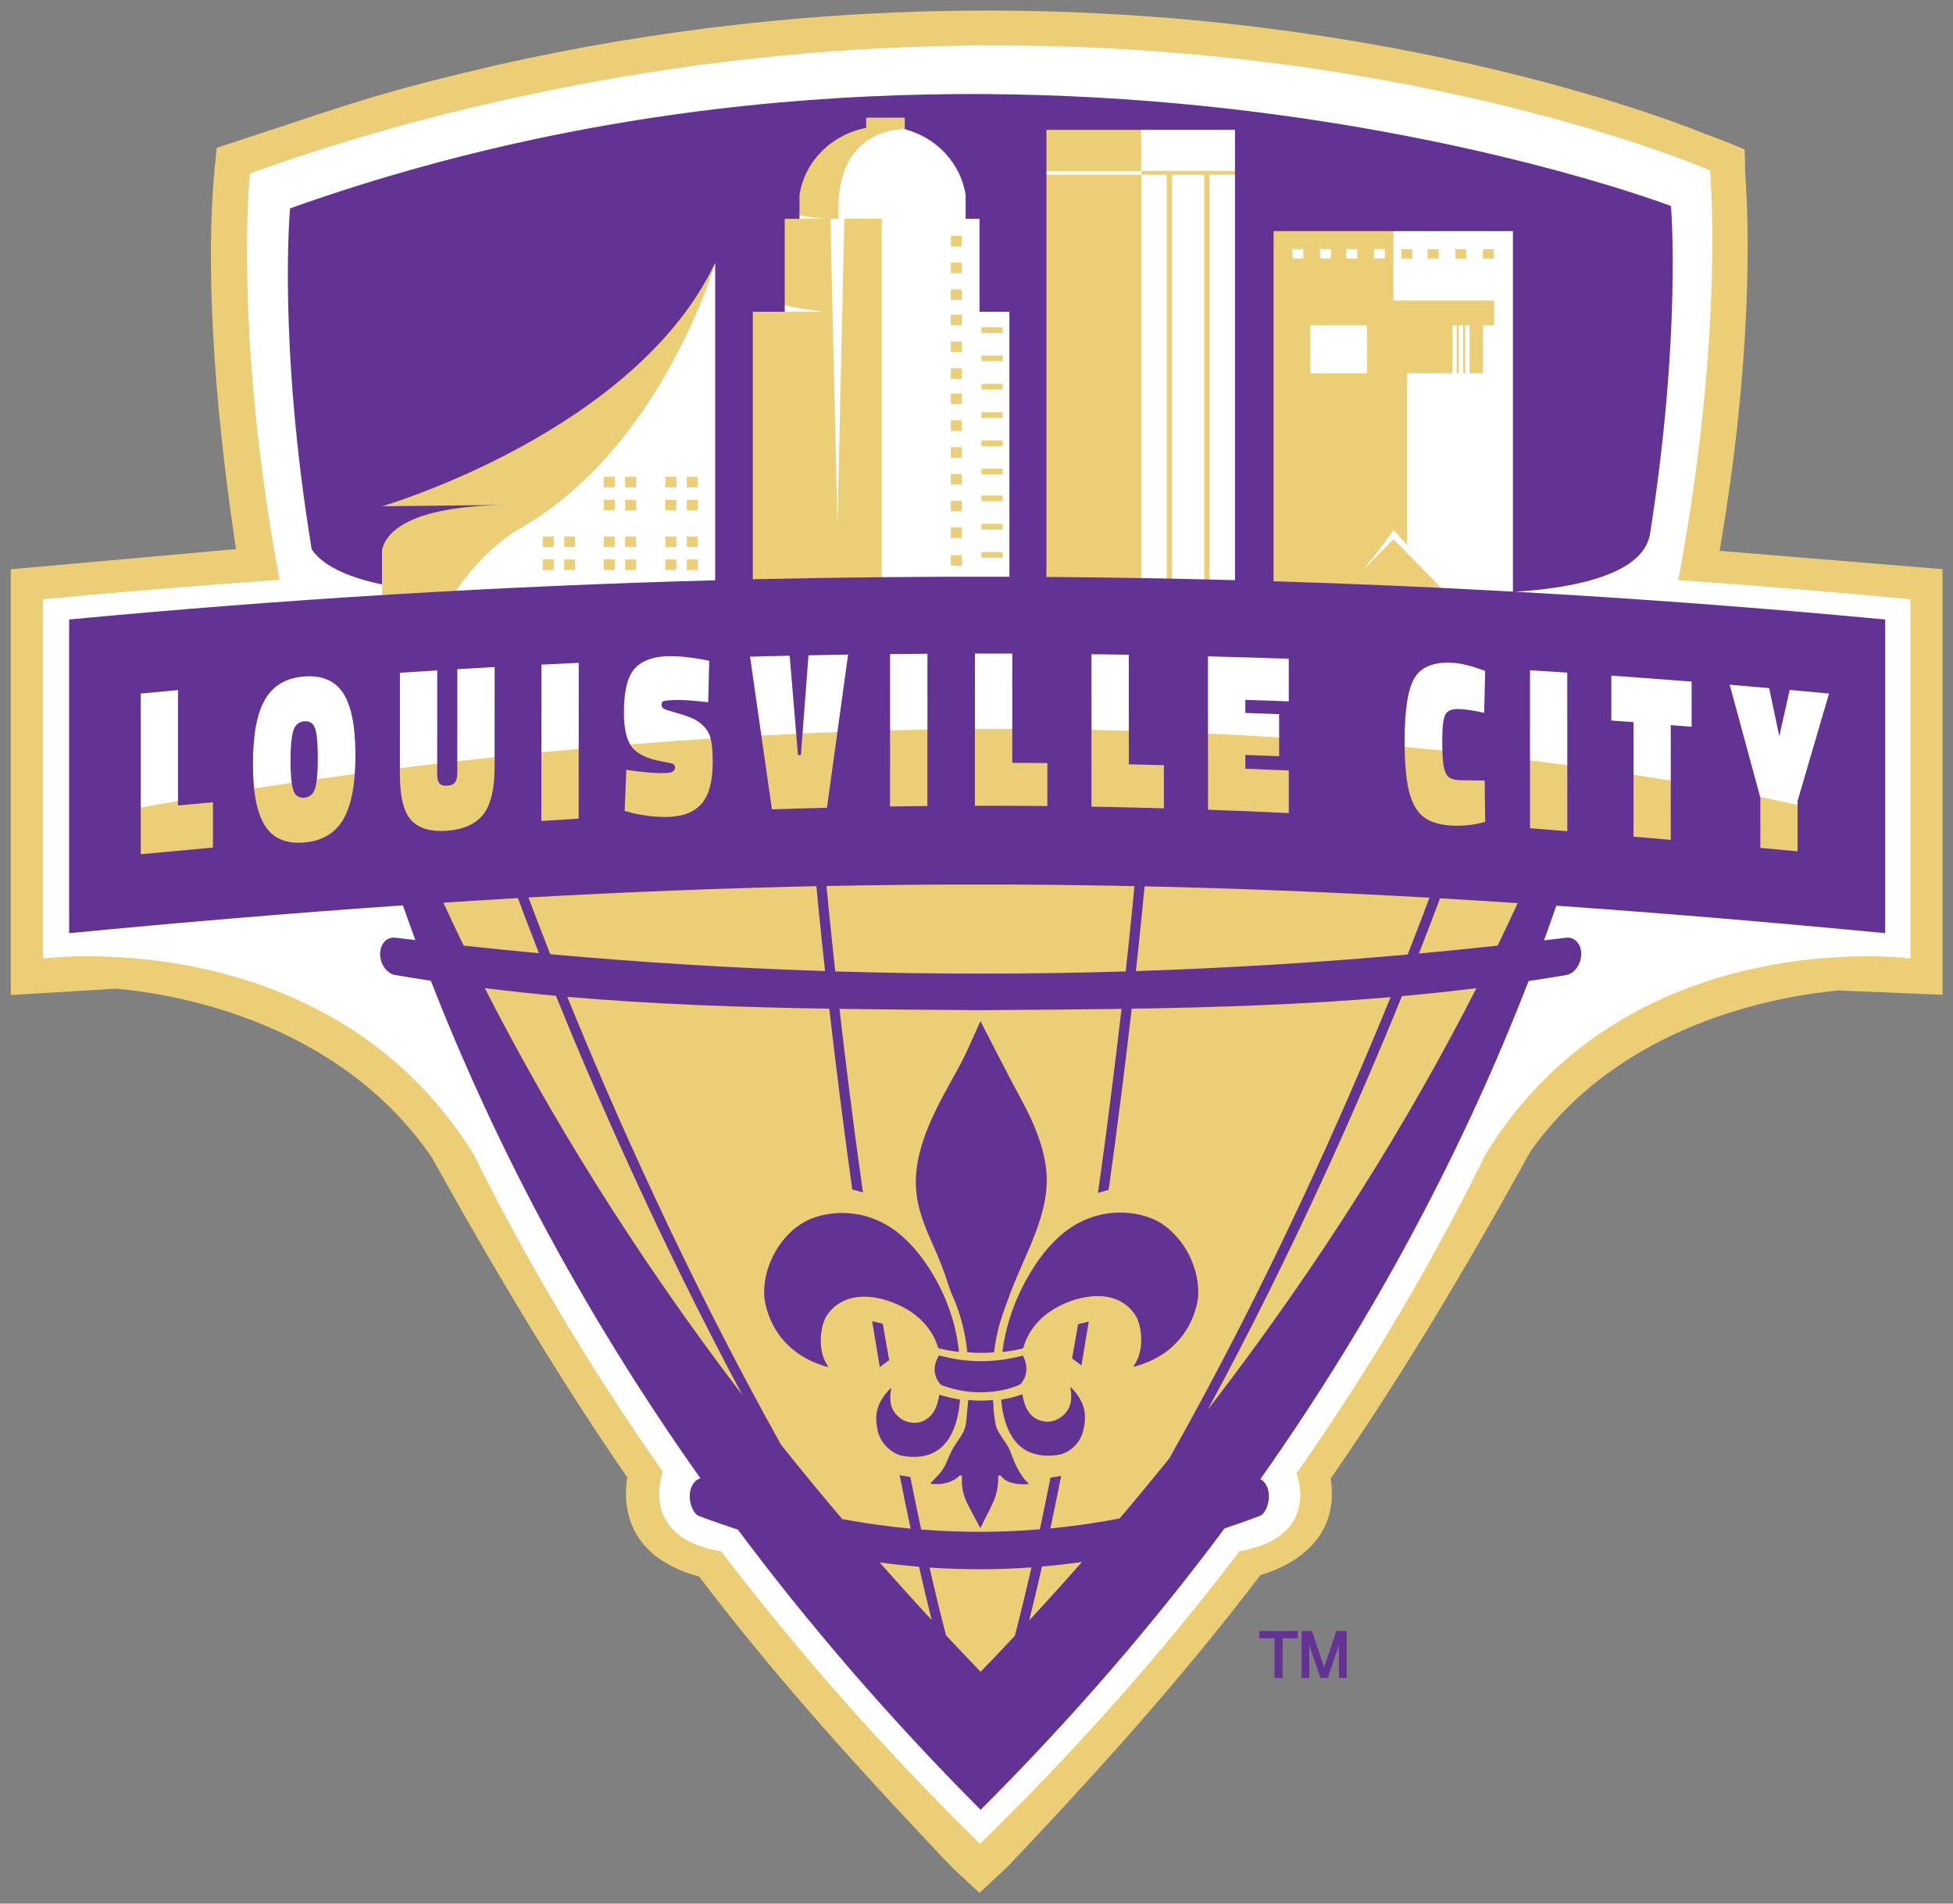 <?xml version="1.0" encoding="UTF-8" standalone="no"?>
<!-- Created with Inkscape (http://www.inkscape.org/) -->

<svg
   xmlns:dc="http://purl.org/dc/elements/1.1/"
   xmlns:cc="http://creativecommons.org/ns#"
   xmlns:rdf="http://www.w3.org/1999/02/22-rdf-syntax-ns#"
   xmlns:svg="http://www.w3.org/2000/svg"
   xmlns="http://www.w3.org/2000/svg"
   xmlns:sodipodi="http://sodipodi.sourceforge.net/DTD/sodipodi-0.dtd"
   xmlns:inkscape="http://www.inkscape.org/namespaces/inkscape"
   width="91.311mm"
   height="88.992mm"
   viewBox="0 0 323.543 315.327"
   id="svg2"
   version="1.1"
   inkscape:version="0.91 r13725"
   sodipodi:docname="Louisville City.svg">
  <rect x="0" y="0" width="323.543" height="315.327" fill="#808080" stroke="none"/>
  <defs
     id="defs4">
    <clipPath
       id="clipPath4154"
       clipPathUnits="userSpaceOnUse">
      <path
         inkscape:connector-curvature="0"
         id="path4156"
         d="m 0,0 1224,0 0,702.216 -1224,0 L 0,0 Z" />
    </clipPath>
    <clipPath
       id="clipPath4190"
       clipPathUnits="userSpaceOnUse">
      <path
         inkscape:connector-curvature="0"
         id="path4192"
         d="m 0,0 1224,0 0,702.216 -1224,0 L 0,0 Z" />
    </clipPath>
    <clipPath
       id="clipPath4224"
       clipPathUnits="userSpaceOnUse">
      <path
         inkscape:connector-curvature="0"
         id="path4226"
         d="m 0,0 1224,0 0,702.216 -1224,0 L 0,0 Z" />
    </clipPath>
    <clipPath
       id="clipPath4258"
       clipPathUnits="userSpaceOnUse">
      <path
         inkscape:connector-curvature="0"
         id="path4260"
         d="m 0,0 1224,0 0,702.216 -1224,0 L 0,0 Z" />
    </clipPath>
    <clipPath
       id="clipPath4284"
       clipPathUnits="userSpaceOnUse">
      <path
         inkscape:connector-curvature="0"
         id="path4286"
         d="m 0,0 1224,0 0,702.216 -1224,0 L 0,0 Z" />
    </clipPath>
    <clipPath
       id="clipPath4308"
       clipPathUnits="userSpaceOnUse">
      <path
         inkscape:connector-curvature="0"
         id="path4310"
         d="m 0,0 1224,0 0,702.216 -1224,0 L 0,0 Z" />
    </clipPath>
    <clipPath
       id="clipPath4342"
       clipPathUnits="userSpaceOnUse">
      <path
         inkscape:connector-curvature="0"
         id="path4344"
         d="m 0,0 1224,0 0,702.216 -1224,0 L 0,0 Z" />
    </clipPath>
    <clipPath
       id="clipPath4358"
       clipPathUnits="userSpaceOnUse">
      <path
         inkscape:connector-curvature="0"
         id="path4360"
         d="m 0,0 1224,0 0,702.216 -1224,0 L 0,0 Z" />
    </clipPath>
    <clipPath
       id="clipPath4400"
       clipPathUnits="userSpaceOnUse">
      <path
         inkscape:connector-curvature="0"
         id="path4402"
         d="m 0,0 1224,0 0,702.216 -1224,0 L 0,0 Z" />
    </clipPath>
    <clipPath
       id="clipPath4484"
       clipPathUnits="userSpaceOnUse">
      <path
         inkscape:connector-curvature="0"
         id="path4486"
         d="m 0,0 1224,0 0,702.216 -1224,0 L 0,0 Z" />
    </clipPath>
    <clipPath
       id="clipPath4520"
       clipPathUnits="userSpaceOnUse">
      <path
         inkscape:connector-curvature="0"
         id="path4522"
         d="m 0,0 1224,0 0,702.216 -1224,0 L 0,0 Z" />
    </clipPath>
    <clipPath
       id="clipPath4554"
       clipPathUnits="userSpaceOnUse">
      <path
         inkscape:connector-curvature="0"
         id="path4556"
         d="m 0,0 1224,0 0,702.216 -1224,0 L 0,0 Z" />
    </clipPath>
    <clipPath
       id="clipPath4588"
       clipPathUnits="userSpaceOnUse">
      <path
         inkscape:connector-curvature="0"
         id="path4590"
         d="m 0,0 1224,0 0,702.216 -1224,0 L 0,0 Z" />
    </clipPath>
    <clipPath
       id="clipPath4614"
       clipPathUnits="userSpaceOnUse">
      <path
         inkscape:connector-curvature="0"
         id="path4616"
         d="m 0,0 1224,0 0,702.216 -1224,0 L 0,0 Z" />
    </clipPath>
    <clipPath
       id="clipPath4638"
       clipPathUnits="userSpaceOnUse">
      <path
         inkscape:connector-curvature="0"
         id="path4640"
         d="m 0,0 1224,0 0,702.216 -1224,0 L 0,0 Z" />
    </clipPath>
    <clipPath
       id="clipPath4672"
       clipPathUnits="userSpaceOnUse">
      <path
         inkscape:connector-curvature="0"
         id="path4674"
         d="m 0,0 1224,0 0,702.216 -1224,0 L 0,0 Z" />
    </clipPath>
    <clipPath
       id="clipPath4688"
       clipPathUnits="userSpaceOnUse">
      <path
         inkscape:connector-curvature="0"
         id="path4690"
         d="m 0,0 1224,0 0,702.216 -1224,0 L 0,0 Z" />
    </clipPath>
    <clipPath
       id="clipPath4730"
       clipPathUnits="userSpaceOnUse">
      <path
         inkscape:connector-curvature="0"
         id="path4732"
         d="m 0,0 1224,0 0,702.216 -1224,0 L 0,0 Z" />
    </clipPath>
  </defs>
  <sodipodi:namedview
     id="base"
     pagecolor="#ffffff"
     bordercolor="#666666"
     borderopacity="1.0"
     inkscape:pageopacity="0.0"
     inkscape:pageshadow="2"
     inkscape:zoom="1.4"
     inkscape:cx="122.59829"
     inkscape:cy="207.75358"
     inkscape:document-units="px"
     inkscape:current-layer="layer1"
     showgrid="false"
     fit-margin-top="0.5"
     fit-margin-left="0.5"
     fit-margin-right="0.5"
     fit-margin-bottom="0.5"
     inkscape:window-width="1366"
     inkscape:window-height="705"
     inkscape:window-x="-8"
     inkscape:window-y="-8"
     inkscape:window-maximized="1" />
  <g
     inkscape:label="Layer 1"
     inkscape:groupmode="layer"
     id="layer1"
     transform="translate(173.925,-400.599)">
    <g
       id="g4476"
       transform="matrix(0.787,0,0,-0.787,34.704,671.978)">
      <path
         d="m 0,0 3.197,0 0,-8.358 1.7,0 0,8.358 3.197,0 0,1.533 L 0,1.533 0,0 Z"
         style="fill:#633394;fill-opacity:1;fill-rule:nonzero;stroke:none"
         id="path4478"
         inkscape:connector-curvature="0" />
    </g>
    <g
       id="g4480"
       transform="matrix(0.787,0,0,-0.787,-494.176,842.641)">
      <g
         id="g4482"
         clip-path="url(#clipPath4484)">
        <g
           id="g4488"
           transform="translate(688.235,218.398)">
          <path
             d="M 0,0 -2.564,-7.596 -5.147,0 l -2.188,0 0,-9.891 1.629,0 0,5.802 c 0,0.225 -0.007,0.576 -0.019,1.054 0,0.03 -0.002,0.058 -0.002,0.087 l 2.325,-6.806 0.048,-0.137 1.563,0 2.352,6.951 C 0.56,-3.002 0.559,-3.063 0.559,-3.124 0.551,-3.573 0.546,-3.895 0.546,-4.089 l 0,-5.802 1.629,0 L 2.175,0 0,0 Z"
             style="fill:#633394;fill-opacity:1;fill-rule:nonzero;stroke:none"
             id="path4490"
             inkscape:connector-curvature="0" />
        </g>
        <g
           id="g4492"
           transform="translate(793.613,355.786)">
          <path
             d="m 0,0 0.214,0.021 18.831,-0.778 0,83.354 -47.464,3.898 0.586,3.416 c 6.982,40.654 6.093,68.256 5.385,78.237 l -0.042,0.623 -0.063,2.944 -2.759,1.135 c -0.439,0.141 -0.985,0.351 -1.529,0.561 -0.673,0.26 -1.251,0.484 -1.833,0.673 l -0.239,0.087 c -2.53,1.052 -62.957,25.753 -149.996,25.753 -34.551,0 -69.101,-3.853 -102.69,-11.45 -20.804,-4.811 -28.755,-7.451 -43.187,-12.244 -3.185,-1.058 -6.68,-2.217 -10.692,-3.527 l -2.636,-0.861 -0.349,-3.549 c -0.994,-11.253 -1.722,-36.377 4.592,-78.072 l 0.506,-3.335 -47.875,-4.289 0,-83.355 19.053,1.169 0.244,-0.023 c 13.935,-1.298 48.53,-7.485 68.727,-36.828 l 0.159,-0.257 c 15.038,-27.022 28.069,-48.354 41.012,-67.134 l 0.721,-1.048 -0.201,-1.255 c -0.972,-6.058 0.461,-13.977 12.813,-17.311 l 1.043,-0.282 0.654,-0.858 c 14.161,-18.579 29.519,-36.233 52.997,-60.917 l 3.514,-3.263 3.521,3.272 c 22.637,23.801 38.542,42.13 53.104,61.213 l 0.63,0.825 0.996,0.294 c 5.404,1.59 14.22,5.886 12.541,16.786 l -0.193,1.251 0.722,1.04 c 13.598,19.612 26.897,41.394 41.851,68.549 l 0.187,0.301 C -47.391,-7.277 -13.608,-1.28 0,0"
             style="fill:#ffffff;fill-opacity:1;fill-rule:nonzero;stroke:none"
             id="path4494"
             inkscape:connector-curvature="0" />
        </g>
      </g>
    </g>
    <path
       d="m -14.589,439.672 -1.818,0 0,1.75 1.818,0 0,-1.75 z"
       style="fill:#ebce76;fill-opacity:1;fill-rule:nonzero;stroke:none"
       id="path4496"
       inkscape:connector-curvature="0" />
    <path
       d="m -0.878,428.93 16.007,0 0,-7.032 -16.007,0 0,7.032 z"
       style="fill:#ebce76;fill-opacity:1;fill-rule:nonzero;stroke:none"
       id="path4498"
       inkscape:connector-curvature="0" />
    <path
       d="m -14.589,444.105 -1.818,0 0,1.75 1.818,0 0,-1.75 z"
       style="fill:#ebce76;fill-opacity:1;fill-rule:nonzero;stroke:none"
       id="path4500"
       inkscape:connector-curvature="0" />
    <path
       d="m -14.589,448.538 -1.818,0 0,1.748 1.818,0 0,-1.748 z"
       style="fill:#ebce76;fill-opacity:1;fill-rule:nonzero;stroke:none"
       id="path4502"
       inkscape:connector-curvature="0" />
    <path
       d="m -14.589,452.738 -1.818,0 0,1.75 1.818,0 0,-1.75 z"
       style="fill:#ebce76;fill-opacity:1;fill-rule:nonzero;stroke:none"
       id="path4504"
       inkscape:connector-curvature="0" />
    <path
       d="m 60.05,441.882 -1.811,0 0,1.548 1.811,0 0,-1.548 z"
       style="fill:#ebce76;fill-opacity:1;fill-rule:nonzero;stroke:none"
       id="path4506"
       inkscape:connector-curvature="0" />
    <path
       d="m 64.393,441.882 -1.811,0 0,1.548 1.811,0 0,-1.548 z"
       style="fill:#ebce76;fill-opacity:1;fill-rule:nonzero;stroke:none"
       id="path4508"
       inkscape:connector-curvature="0" />
    <path
       d="m 68.975,441.882 -1.811,0 0,1.548 1.811,0 0,-1.548 z"
       style="fill:#ebce76;fill-opacity:1;fill-rule:nonzero;stroke:none"
       id="path4510"
       inkscape:connector-curvature="0" />
    <path
       d="m 73.559,441.882 -1.808,0 0,1.548 1.808,0 0,-1.548 z"
       style="fill:#ebce76;fill-opacity:1;fill-rule:nonzero;stroke:none"
       id="path4512"
       inkscape:connector-curvature="0" />
    <path
       d="m -7.818,454.804 -3.511,0 0,0.951 3.511,0 0,-0.951 z"
       style="fill:#ebce76;fill-opacity:1;fill-rule:nonzero;stroke:none"
       id="path4514"
       inkscape:connector-curvature="0" />
    <g
       id="g4516"
       transform="matrix(0.787,0,0,-0.787,-494.176,842.641)">
      <g
         id="g4518"
         clip-path="url(#clipPath4520)">
        <g
           id="g4524"
           transform="translate(627.413,391.792)">
          <path
             d="m 0,0 0.245,-0.003 0,0.245 c 0,3.013 0,6.027 -0.003,9.041 l 0,0.239 -0.239,0.002 c -2.38,0.021 -4.764,0.037 -7.146,0.048 l 0,6.88 -0.241,10e-4 c -2.62,0.01 -5.248,0.005 -7.864,-0.008 l -0.241,-0.001 -10e-4,-16.378 2.18,0.001 C -9.022,0.067 -4.668,0.045 0,0"
             style="fill:#ebce76;fill-opacity:1;fill-rule:nonzero;stroke:none"
             id="path4526"
             inkscape:connector-curvature="0" />
        </g>
      </g>
    </g>
    <path
       d="m -7.818,482.672 -3.511,0 0,0.951 3.511,0 0,-0.951 z"
       style="fill:#ebce76;fill-opacity:1;fill-rule:nonzero;stroke:none"
       id="path4528"
       inkscape:connector-curvature="0" />
    <path
       d="m -7.818,492.045 -3.511,0 0,0.949 3.511,0 0,-0.949 z"
       style="fill:#ebce76;fill-opacity:1;fill-rule:nonzero;stroke:none"
       id="path4530"
       inkscape:connector-curvature="0" />
    <path
       d="m -7.818,487.359 -3.511,0 0,0.949 3.511,0 0,-0.949 z"
       style="fill:#ebce76;fill-opacity:1;fill-rule:nonzero;stroke:none"
       id="path4532"
       inkscape:connector-curvature="0" />
    <path
       d="m -14.589,457.171 -1.818,0 0,1.75 1.818,0 0,-1.75 z"
       style="fill:#ebce76;fill-opacity:1;fill-rule:nonzero;stroke:none"
       id="path4534"
       inkscape:connector-curvature="0" />
    <path
       d="m -14.589,474.671 -1.818,0 0,1.75 1.818,0 0,-1.75 z"
       style="fill:#ebce76;fill-opacity:1;fill-rule:nonzero;stroke:none"
       id="path4536"
       inkscape:connector-curvature="0" />
    <path
       d="m -14.589,479.105 -1.818,0 0,1.75 1.818,0 0,-1.75 z"
       style="fill:#ebce76;fill-opacity:1;fill-rule:nonzero;stroke:none"
       id="path4538"
       inkscape:connector-curvature="0" />
    <path
       d="m -14.589,487.972 -1.818,0 0,1.75 1.818,0 0,-1.75 z"
       style="fill:#ebce76;fill-opacity:1;fill-rule:nonzero;stroke:none"
       id="path4540"
       inkscape:connector-curvature="0" />
    <path
       d="m -14.589,465.804 -1.818,0 0,1.75 1.818,0 0,-1.75 z"
       style="fill:#ebce76;fill-opacity:1;fill-rule:nonzero;stroke:none"
       id="path4542"
       inkscape:connector-curvature="0" />
    <path
       d="m -14.589,461.605 -1.818,0 0,1.75 1.818,0 0,-1.75 z"
       style="fill:#ebce76;fill-opacity:1;fill-rule:nonzero;stroke:none"
       id="path4544"
       inkscape:connector-curvature="0" />
    <path
       d="m -7.818,478.238 -3.511,0 0,0.951 3.511,0 0,-0.951 z"
       style="fill:#ebce76;fill-opacity:1;fill-rule:nonzero;stroke:none"
       id="path4546"
       inkscape:connector-curvature="0" />
    <path
       d="m -14.589,470.239 -1.818,0 0,1.75 1.818,0 0,-1.75 z"
       style="fill:#ebce76;fill-opacity:1;fill-rule:nonzero;stroke:none"
       id="path4548"
       inkscape:connector-curvature="0" />
    <g
       id="g4550"
       transform="matrix(0.787,0,0,-0.787,-494.176,842.641)">
      <g
         id="g4552"
         clip-path="url(#clipPath4554)">
        <g
           id="g4558"
           transform="translate(704.672,438.059)">
          <path
             d="m 0,0 c 1.884,-0.086 3.988,-0.339 5.871,-0.428 l -3.234,3.388 -0.025,0 -2.988,3.039 -0.132,0.133 0.001,0 -0.258,0.263 -3.664,3.722 -3.661,-3.722 -2.781,-2.831 3.183,3.962 3.33,4.565 2.801,-3.19 0,36.143 9.538,0 0,10.093 0.904,0 0,-10.093 0.448,0 0,10.093 0.902,0 0,-10.093 0.453,0 0,10.093 0.902,0 0,-10.093 2.841,0 0,10.093 2.328,0 0,5.237 -21.188,0 0,15.071 -25.494,-0.175 0,-72.304 0,-1.858 C -20.819,0.829 -11.613,0.479 -2.51,0.075 -1.736,0.04 -0.776,0.033 0,0 m -8.53,71.194 2.298,0 0,-1.967 -2.298,0 0,1.967 z m -5.828,0 2.303,0 0,-1.967 -2.303,0 0,1.967 z m -5.516,0 2.301,0 0,-1.967 -2.301,0 0,1.967 z m -3.524,-1.967 -2.298,0 0,1.967 2.298,0 0,-1.967 z m 1.486,-14.09 11.926,0 0,-10.093 -11.926,0 0,10.093 z"
             style="fill:#ebce76;fill-opacity:1;fill-rule:nonzero;stroke:none"
             id="path4560"
             inkscape:connector-curvature="0" />
        </g>
        <g
           id="g4562"
           transform="translate(714.207,397.704)">
          <path
             d="M 0,0 C -1.003,0.064 -1.732,0.27 -2.165,0.611 -2.59,0.951 -2.908,1.63 -3.112,2.628 -3.249,3.303 -3.341,4.356 -3.388,5.761 l -0.007,0.21 -0.21,0.022 c -2.597,0.262 -5.247,0.513 -7.951,0.762 l -0.267,0.025 0.004,-0.269 c 0.062,-3.82 0.364,-6.862 0.894,-9.042 0.606,-2.493 1.618,-4.339 3.01,-5.487 1.388,-1.146 3.381,-1.814 5.925,-1.987 0.508,-0.034 1.021,-0.052 1.524,-0.052 l 0.002,0 c 1.997,0 3.983,0.278 5.901,0.829 l 0.178,0.051 -0.11,9.122 -0.236,0.003 C 3.51,-0.033 1.75,-0.014 0,0"
             style="fill:#ebce76;fill-opacity:1;fill-rule:nonzero;stroke:none"
             id="path4564"
             inkscape:connector-curvature="0" />
        </g>
        <g
           id="g4566"
           transform="translate(777.258,383.004)">
          <path
             d="M 0,0 0.22,-0.019 C 2.832,-0.257 5.444,-0.497 8.056,-0.74 l 0.263,-0.025 0,9.981 -0.189,0.042 c -2.57,0.566 -5.208,1.12 -7.843,1.647 l -0.29,0.059 0,-0.295 c 0,-3.483 0,-6.964 0.003,-10.448 L 0,0 Z"
             style="fill:#ebce76;fill-opacity:1;fill-rule:nonzero;stroke:none"
             id="path4568"
             inkscape:connector-curvature="0" />
        </g>
        <g
           id="g4570"
           transform="translate(661.226,391.019)">
          <path
             d="m 0,0 c 5.634,-0.201 11.355,-0.439 17.002,-0.705 l 0.253,-0.012 0,0.254 c 0,2.989 0,5.978 -0.003,8.967 l 0,0.231 -0.231,0.011 c -2.972,0.129 -5.942,0.25 -8.916,0.362 l 0,2.415 c 2.288,-0.083 4.575,-0.171 6.863,-0.266 l 0.252,-0.01 0,4.188 -0.227,0.016 c -5.086,0.31 -10.126,0.58 -14.977,0.8 l -0.252,0.011 0,-0.253 c 0,-5.256 0,-10.513 0.002,-15.767 l 0,-0.234 L 0,0 Z"
             style="fill:#ebce76;fill-opacity:1;fill-rule:nonzero;stroke:none"
             id="path4572"
             inkscape:connector-curvature="0" />
        </g>
      </g>
    </g>
    <path
       d="m -7.818,473.551 -3.511,0 0,0.951 3.511,0 0,-0.951 z"
       style="fill:#ebce76;fill-opacity:1;fill-rule:nonzero;stroke:none"
       id="path4574"
       inkscape:connector-curvature="0" />
    <path
       d="m -7.818,464.178 -3.511,0 0,0.949 3.511,0 0,-0.949 z"
       style="fill:#ebce76;fill-opacity:1;fill-rule:nonzero;stroke:none"
       id="path4576"
       inkscape:connector-curvature="0" />
    <path
       d="m -7.818,459.491 -3.511,0 0,0.951 3.511,0 0,-0.951 z"
       style="fill:#ebce76;fill-opacity:1;fill-rule:nonzero;stroke:none"
       id="path4578"
       inkscape:connector-curvature="0" />
    <path
       d="m -14.589,492.556 -1.818,0 0,1.75 1.818,0 0,-1.75 z"
       style="fill:#ebce76;fill-opacity:1;fill-rule:nonzero;stroke:none"
       id="path4580"
       inkscape:connector-curvature="0" />
    <path
       d="m -7.818,468.865 -3.511,0 0,0.949 3.511,0 0,-0.949 z"
       style="fill:#ebce76;fill-opacity:1;fill-rule:nonzero;stroke:none"
       id="path4582"
       inkscape:connector-curvature="0" />
    <g
       id="g4584"
       transform="matrix(0.787,0,0,-0.787,-494.176,842.641)">
      <g
         id="g4586"
         clip-path="url(#clipPath4588)">
        <g
           id="g4592"
           transform="translate(644.567,407.873)">
          <path
             d="m 0,0 c -2.594,0.071 -5.212,0.134 -7.863,0.186 l -0.246,0.004 0.003,-16.396 0.237,-0.004 c 5.215,-0.09 10.344,-0.208 15.246,-0.35 l 0.248,-0.007 -0.002,9.566 -0.235,0.007 C 5.004,-6.932 2.62,-6.876 0.235,-6.825 l 0,6.818 L 0,0 Z"
             style="fill:#ebce76;fill-opacity:1;fill-rule:nonzero;stroke:none"
             id="path4594"
             inkscape:connector-curvature="0" />
        </g>
        <g
           id="g4596"
           transform="translate(652.534,439.524)">
          <path
             d="m 0,0 c 0.366,-0.008 0.729,-0.016 1.093,-0.022 l 0,85.404 6.808,0 0,-85.562 c 0.364,-0.008 0.727,-0.017 1.091,-0.025 l 0,85.587 5.401,0 0,0.805 -19.743,0 0,-0.805 5.35,0 L 0,0 Z"
             style="fill:#ebce76;fill-opacity:1;fill-rule:nonzero;stroke:none"
             id="path4598"
             inkscape:connector-curvature="0" />
        </g>
        <g
           id="g4600"
           transform="translate(647.184,524.906)">
          <path
             d="m 0,0 -20.341,0 0,-85.066 C -13.691,-85.113 -6.648,-85.195 0,-85.31 L 0,0 Z"
             style="fill:#ebce76;fill-opacity:1;fill-rule:nonzero;stroke:none"
             id="path4602"
             inkscape:connector-curvature="0" />
        </g>
      </g>
    </g>
    <path
       d="m -14.589,483.539 -1.818,0 0,1.749 1.818,0 0,-1.749 z"
       style="fill:#ebce76;fill-opacity:1;fill-rule:nonzero;stroke:none"
       id="path4604"
       inkscape:connector-curvature="0" />
    <path
       d="m -84.009,495.022 1.818,0 0,-1.75 -1.818,0 0,1.75 z"
       style="fill:#ebce76;fill-opacity:1;fill-rule:nonzero;stroke:none"
       id="path4606"
       inkscape:connector-curvature="0" />
    <path
       d="m -72.087,479.581 -1.819,0 0,1.75 1.819,0 0,-1.75 z"
       style="fill:#ebce76;fill-opacity:1;fill-rule:nonzero;stroke:none"
       id="path4608"
       inkscape:connector-curvature="0" />
    <g
       id="g4610"
       transform="matrix(0.787,0,0,-0.787,-494.176,842.641)">
      <g
         id="g4612"
         clip-path="url(#clipPath4614)">
        <g
           id="g4618"
           transform="translate(520.662,403.3)">
          <path
             d="m 0,0 -0.004,-14.669 0.257,0.016 c 2.619,0.17 5.235,0.336 7.853,0.498 L 8.333,-14.14 8.336,0.786 8.072,0.761 C 5.419,0.521 2.798,0.272 0.219,0.021 L 0,0 Z"
             style="fill:#ebce76;fill-opacity:1;fill-rule:nonzero;stroke:none"
             id="path4620"
             inkscape:connector-curvature="0" />
        </g>
      </g>
    </g>
    <path
       d="m -60.152,491.223 1.819,0 0,-1.75 -1.819,0 0,1.75 z"
       style="fill:#ebce76;fill-opacity:1;fill-rule:nonzero;stroke:none"
       id="path4622"
       inkscape:connector-curvature="0" />
    <path
       d="m -82.191,489.473 -1.818,0 0,1.75 1.818,0 0,-1.75 z"
       style="fill:#ebce76;fill-opacity:1;fill-rule:nonzero;stroke:none"
       id="path4624"
       inkscape:connector-curvature="0" />
    <path
       d="m -60.152,495.022 1.819,0 0,-1.75 -1.819,0 0,1.75 z"
       style="fill:#ebce76;fill-opacity:1;fill-rule:nonzero;stroke:none"
       id="path4626"
       inkscape:connector-curvature="0" />
    <path
       d="m -72.087,489.473 -1.819,0 0,1.75 1.819,0 0,-1.75 z"
       style="fill:#ebce76;fill-opacity:1;fill-rule:nonzero;stroke:none"
       id="path4628"
       inkscape:connector-curvature="0" />
    <path
       d="m -73.906,495.022 1.819,0 0,-1.75 -1.819,0 0,1.75 z"
       style="fill:#ebce76;fill-opacity:1;fill-rule:nonzero;stroke:none"
       id="path4630"
       inkscape:connector-curvature="0" />
    <path
       d="m -72.087,483.381 -1.819,0 0,1.75 1.819,0 0,-1.75 z"
       style="fill:#ebce76;fill-opacity:1;fill-rule:nonzero;stroke:none"
       id="path4632"
       inkscape:connector-curvature="0" />
    <g
       id="g4634"
       transform="matrix(0.787,0,0,-0.787,-494.176,842.641)">
      <g
         id="g4636"
         clip-path="url(#clipPath4638)">
        <g
           id="g4642"
           transform="translate(729.044,401.632)">
          <path
             d="m 0,0 -0.272,0.033 0.003,-14.525 0.222,-0.016 c 2.618,-0.202 5.233,-0.407 7.847,-0.615 l 0.261,-0.021 0,14.104 -0.209,0.028 C 5.048,-0.635 2.479,-0.305 0,0"
             style="fill:#ebce76;fill-opacity:1;fill-rule:nonzero;stroke:none"
             id="path4644"
             inkscape:connector-curvature="0" />
        </g>
        <g
           id="g4646"
           transform="translate(750.835,398.614)">
          <path
             d="m 0,0 -0.279,0.042 0,-0.281 c 0.003,-4.26 0.003,-8.519 0.003,-12.778 l 0,-0.222 0.525,-0.045 c 2.511,-0.216 5.024,-0.432 7.538,-0.651 l 0.262,-0.024 0,12.671 -0.202,0.034 C 5.123,-0.805 2.556,-0.393 0,0"
             style="fill:#ebce76;fill-opacity:1;fill-rule:nonzero;stroke:none"
             id="path4648"
             inkscape:connector-curvature="0" />
        </g>
        <g
           id="g4650"
           transform="translate(768.908,445.737)">
          <path
             d="M 0,0 C 7.027,40.917 6.149,68.754 5.423,78.998 5.404,79.26 5.391,79.446 5.385,79.556 L 5.28,84.48 0.714,86.371 0.488,86.454 c -0.528,0.172 -1.052,0.377 -1.575,0.58 -0.634,0.244 -1.267,0.487 -1.903,0.694 -3.402,1.413 -63.958,25.995 -151.213,25.995 -34.785,0 -69.565,-3.877 -103.391,-11.529 -20.962,-4.846 -28.963,-7.503 -43.487,-12.327 -3.18,-1.056 -6.669,-2.215 -10.676,-3.522 l -4.596,-1.5 -0.523,-5.042 0.003,-0.093 c -0.008,-0.111 -0.023,-0.277 -0.044,-0.499 -1.019,-11.531 -1.735,-36.91 4.615,-78.839 l -47.406,-4.248 0,-89.628 22.176,1.36 c 13.699,-1.275 47.012,-7.289 66.408,-35.469 15.069,-27.078 28.18,-48.54 41.171,-67.392 -0.83,-5.175 -0.702,-16.606 15.12,-20.876 14.247,-18.691 29.763,-36.519 53.289,-61.25 l 5.744,-5.336 5.605,5.199 0.139,0.137 c 22.746,23.912 38.774,42.381 53.405,61.553 5.208,1.533 16.899,6.557 14.78,20.314 13.648,19.682 27.029,41.597 42.023,68.826 18.959,26.833 51.495,32.65 64.851,33.907 l 21.919,-0.905 0,89.582 L 0,0 Z m 40.174,-85.797 c -0.519,0.055 -1.038,0.107 -1.555,0.162 -9.535,0.816 -60.668,2.961 -87.869,-41.352 -10.721,-21.811 -23.814,-44.368 -39.797,-67.152 0.918,-2.666 3.653,-13.633 -12.003,-16.409 -15.652,-20.571 -33.734,-41.226 -54.643,-61.592 l -0.003,0 c -20.814,20.445 -38.834,41.073 -54.447,61.543 -15.874,2.677 -13.262,13.912 -12.311,16.792 -15.989,22.734 -29.09,45.154 -39.819,66.782 -27.624,44.551 -79.72,42.185 -89.031,41.377 -0.482,-0.052 -0.964,-0.099 -1.448,-0.151 l 0,0.022 c -0.071,-0.005 -0.139,-0.014 -0.209,-0.022 l 0,75.606 c 16.598,1.568 33.21,2.923 49.834,4.093 -9.738,51.854 -6.243,85.516 -6.243,85.516 18.458,6.651 36.81,11.785 54.664,15.711 0.03,0.006 0.058,0.012 0.086,0.019 1.467,0.321 2.926,0.635 4.385,0.94 32.167,6.86 62.486,9.8 90.148,10.232 1.743,0.038 3.47,0.068 5.175,0.087 l 0,-0.03 c 91.703,0.421 152.896,-26.305 152.896,-26.305 0,0 3.15,-34.128 -6.694,-86.222 16.305,-1.156 32.603,-2.5 48.884,-4.041 l 0,-75.606 z"
             style="fill:#ebce76;fill-opacity:1;fill-rule:nonzero;stroke:none"
             id="path4652"
             inkscape:connector-curvature="0" />
        </g>
        <g
           id="g4654"
           transform="translate(501.103,386.599)">
          <path
             d="m 0,0 c 3.493,0.262 6.096,1.437 7.734,3.492 1.631,2.042 2.459,5.463 2.459,10.166 L 10.194,15.739 9.926,15.71 C 7.262,15.426 4.641,15.136 2.075,14.844 l -0.214,-0.025 0,-2.333 c 0,-0.897 -0.144,-1.542 -0.427,-1.918 -0.27,-0.358 -0.758,-0.564 -1.45,-0.615 -0.675,-0.047 -1.167,0.082 -1.442,0.394 -0.284,0.326 -0.427,0.945 -0.427,1.841 l 0,2.196 -0.271,-0.032 c -2.68,-0.317 -5.296,-0.634 -7.851,-0.953 l -0.211,-0.028 0,-1.311 c 0,-4.727 0.829,-8.019 2.464,-9.787 1.424,-1.545 3.581,-2.328 6.408,-2.328 0.431,0 0.883,0.018 1.346,0.055"
             style="fill:#ebce76;fill-opacity:1;fill-rule:nonzero;stroke:none"
             id="path4656"
             inkscape:connector-curvature="0" />
        </g>
        <g
           id="g4658"
           transform="translate(609.759,376.813)">
          <path
             d="m 0,0 c -15.095,0 -52.085,-1.06 -59.324,-1.236 -7.239,-0.177 -51.993,-2.645 -51.993,-2.645 0,0 15.447,-31.958 21.893,-43.788 6.445,-11.83 31.517,-47.668 36.283,-54.288 4.766,-6.623 31.767,-41.142 33.893,-43.259 2.125,-2.12 16.745,-18.098 18.483,-19.863 1.738,-1.765 4.173,-3.885 4.173,-3.885 0,0 13.896,14.215 19.016,19.51 5.12,5.298 16.686,18.981 18.981,21.806 2.295,2.825 24.364,32.925 26.572,36.106 2.207,3.177 11.3,16.507 12.712,18.89 1.413,2.385 20.746,34.076 23.041,37.783 2.295,3.708 7.503,15.713 8.828,18.273 1.325,2.56 6.002,12.095 6.002,12.095 0,0 -54.38,3.355 -67.799,3.796 C 37.342,-0.264 15.095,0 0,0"
             style="fill:#ebce76;fill-opacity:1;fill-rule:nonzero;stroke:none"
             id="path4660"
             inkscape:connector-curvature="0" />
        </g>
      </g>
    </g>
    <path
       d="m -78.642,489.473 -1.818,0 0,1.75 1.818,0 0,-1.75 z"
       style="fill:#ebce76;fill-opacity:1;fill-rule:nonzero;stroke:none"
       id="path4662"
       inkscape:connector-curvature="0" />
    <path
       d="m -80.459,495.022 1.818,0 0,-1.75 -1.818,0 0,1.75 z"
       style="fill:#ebce76;fill-opacity:1;fill-rule:nonzero;stroke:none"
       id="path4664"
       inkscape:connector-curvature="0" />
    <path
       d="m -70.359,491.223 1.819,0 0,-1.75 -1.819,0 0,1.75 z"
       style="fill:#ebce76;fill-opacity:1;fill-rule:nonzero;stroke:none"
       id="path4666"
       inkscape:connector-curvature="0" />
    <g
       id="g4668"
       transform="matrix(0.787,0,0,-0.787,-494.176,842.641)">
      <g
         id="g4670"
         clip-path="url(#clipPath4672)">
        <g
           id="g4676"
           transform="translate(499.868,454.467)">
          <path
             d="m 0,0 -0.24,0 c -9.323,-1.684 -11.698,-5.068 -12.239,-7.512 l 0,-10.832 c 5.184,0.32 10.146,0.592 15.33,0.873 5.848,8.937 12.99,13.05 12.99,13.05 C 46.174,12.355 57.634,51.892 57.634,51.892 40.043,16.481 -14.032,0.459 -14.032,0.459 L -0.437,0.678 C -0.428,0.661 -0.395,0.652 -0.324,0.652 0.72,0.652 1.229,0.121 0,0"
             style="fill:#ebce76;fill-opacity:1;fill-rule:nonzero;stroke:none"
             id="path4678"
             inkscape:connector-curvature="0" />
        </g>
      </g>
    </g>
    <path
       d="m -70.359,485.131 1.819,0 0,-1.75 -1.819,0 0,1.75 z"
       style="fill:#ebce76;fill-opacity:1;fill-rule:nonzero;stroke:none"
       id="path4680"
       inkscape:connector-curvature="0" />
    <path
       d="m -68.539,479.581 -1.819,0 0,1.75 1.819,0 0,-1.75 z"
       style="fill:#ebce76;fill-opacity:1;fill-rule:nonzero;stroke:none"
       id="path4682"
       inkscape:connector-curvature="0" />
    <g
       id="g4684"
       transform="matrix(0.787,0,0,-0.787,-494.176,842.641)">
      <g
         id="g4686"
         clip-path="url(#clipPath4688)">
        <g
           id="g4692"
           transform="translate(473.573,397.661)">
          <path
             d="m 0,0 -0.182,-0.026 -0.023,-0.182 c -0.083,-0.616 -0.183,-1.132 -0.296,-1.536 -0.334,-1.17 -1.022,-1.785 -2.105,-1.877 -1.044,-0.087 -1.742,0.404 -2.08,1.517 -0.097,0.32 -0.181,0.708 -0.254,1.153 l -0.038,0.234 -0.236,-0.034 c -2.768,-0.405 -5.409,-0.804 -7.918,-1.189 l -0.23,-0.035 0.026,-0.231 c 0.387,-3.385 1.172,-6.003 2.335,-7.777 1.571,-2.396 3.993,-3.612 7.201,-3.612 0.397,0 0.812,0.019 1.234,0.056 3.816,0.333 6.637,2 8.386,4.953 1.31,2.211 2.133,5.383 2.45,9.429 L 8.295,1.141 7.997,1.101 C 5.244,0.732 2.571,0.363 0,0"
             style="fill:#ebce76;fill-opacity:1;fill-rule:nonzero;stroke:none"
             id="path4694"
             inkscape:connector-curvature="0" />
        </g>
        <g
           id="g4696"
           transform="translate(444.65,392.422)">
          <path
             d="M 0,0 0,0.724 -0.283,0.675 C -3.202,0.169 -5.839,-0.301 -8.12,-0.721 l -0.198,-0.037 0,-10.037 0.264,0.025 c 5.066,0.47 10.132,0.937 15.2,1.401 l 0.22,0.021 0,10.017 L 6.785,0.616 C 4.526,0.413 2.262,0.209 0,0"
             style="fill:#ebce76;fill-opacity:1;fill-rule:nonzero;stroke:none"
             id="path4698"
             inkscape:connector-curvature="0" />
        </g>
        <g
           id="g4700"
           transform="translate(592.519,515.643)">
          <path
             d="M 0,0 -7.852,0 -9.317,-64.709 -10.781,0 l 1.71,0 c -1.105,19.819 14.21,18.844 14.21,18.844 l 0,2.729 -8.683,0 -0.315,-2.164 C -11.124,18.031 -16.552,12.12 -17.655,5.046 l 0,-4.207 C -15.187,0.221 -11.628,0 -11.628,0 l -5.641,0 -0.004,0 -3.493,0 0.045,-15.62 0,-2.525 c 3.574,-0.842 8.381,-1.407 8.381,-1.407 l -8.034,0 -0.429,-0.006 -6.588,0 0,-56.757 c 9.032,0.21 18.36,0.358 27.391,0.445 L 0,0 Z"
             style="fill:#ebce76;fill-opacity:1;fill-rule:nonzero;stroke:none"
             id="path4702"
             inkscape:connector-curvature="0" />
        </g>
        <g
           id="g4704"
           transform="translate(575.635,407.282)">
          <path
             d="m 0,0 -0.325,-4.273 c -0.056,-0.001 -0.111,-0.003 -0.167,-0.004 l -0.355,4.235 -0.232,-0.011 c -2.458,-0.115 -4.902,-0.235 -7.325,-0.369 l -0.264,-0.015 2.254,-15.759 0.217,0.006 c 3.968,0.133 7.866,0.248 11.589,0.342 l 0.205,0.005 0.027,0.204 c 0.455,3.307 0.91,6.609 1.366,9.91 L 7.825,0.321 7.537,0.31 C 5.081,0.217 2.637,0.119 0.213,0.01 L 0,0 Z"
             style="fill:#ebce76;fill-opacity:1;fill-rule:nonzero;stroke:none"
             id="path4706"
             inkscape:connector-curvature="0" />
        </g>
        <g
           id="g4708"
           transform="translate(594.062,407.945)">
          <path
             d="m 0,0 -0.001,-16.244 0.246,0.004 c 2.62,0.041 5.241,0.074 7.863,0.098 L 8.347,-16.139 8.348,0.179 8.102,0.175 C 5.468,0.128 2.846,0.071 0.236,0.005 L 0,0 Z"
             style="fill:#ebce76;fill-opacity:1;fill-rule:nonzero;stroke:none"
             id="path4710"
             inkscape:connector-curvature="0" />
        </g>
      </g>
    </g>
    <path
       d="m -70.359,495.022 1.819,0 0,-1.75 -1.819,0 0,1.75 z"
       style="fill:#ebce76;fill-opacity:1;fill-rule:nonzero;stroke:none"
       id="path4712"
       inkscape:connector-curvature="0" />
    <path
       d="m -58.333,479.581 -1.819,0 0,1.75 1.819,0 0,-1.75 z"
       style="fill:#ebce76;fill-opacity:1;fill-rule:nonzero;stroke:none"
       id="path4714"
       inkscape:connector-curvature="0" />
    <path
       d="m -63.702,495.022 1.821,0 0,-1.75 -1.821,0 0,1.75 z"
       style="fill:#ebce76;fill-opacity:1;fill-rule:nonzero;stroke:none"
       id="path4716"
       inkscape:connector-curvature="0" />
    <path
       d="m -63.702,491.223 1.821,0 0,-1.75 -1.821,0 0,1.75 z"
       style="fill:#ebce76;fill-opacity:1;fill-rule:nonzero;stroke:none"
       id="path4718"
       inkscape:connector-curvature="0" />
    <path
       d="m -60.152,485.131 1.819,0 0,-1.75 -1.819,0 0,1.75 z"
       style="fill:#ebce76;fill-opacity:1;fill-rule:nonzero;stroke:none"
       id="path4720"
       inkscape:connector-curvature="0" />
    <path
       d="m -61.88,479.581 -1.821,0 0,1.75 1.821,0 0,-1.75 z"
       style="fill:#ebce76;fill-opacity:1;fill-rule:nonzero;stroke:none"
       id="path4722"
       inkscape:connector-curvature="0" />
    <path
       d="m -63.702,485.131 1.821,0 0,-1.75 -1.821,0 0,1.75 z"
       style="fill:#ebce76;fill-opacity:1;fill-rule:nonzero;stroke:none"
       id="path4724"
       inkscape:connector-curvature="0" />
    <g
       id="g4726"
       transform="matrix(0.787,0,0,-0.787,-494.176,842.641)">
      <g
         id="g4728"
         clip-path="url(#clipPath4730)">
        <g
           id="g4734"
           transform="translate(538.191,390.838)">
          <path
             d="m 0,0 1.501,-0.419 c 0.873,-0.248 2.122,-0.479 3.709,-0.685 1.194,-0.158 2.37,-0.239 3.495,-0.239 0.373,0 0.74,0.01 1.105,0.026 3.06,0.15 5.386,1.149 6.912,2.969 1.522,1.808 2.294,4.771 2.295,8.808 0.003,1.936 -0.117,3.501 -0.357,4.653 l -0.07,0.29 -0.205,-0.013 C 12.757,15.024 7.09,14.613 1.542,14.165 L 1.137,14.132 1.413,13.709 c 0.061,-0.096 0.123,-0.192 0.189,-0.275 1.17,-1.494 3.39,-2.545 6.6,-3.122 1.452,-0.248 1.963,-0.402 2.137,-0.487 0.185,-0.092 0.269,-0.236 0.269,-0.469 0,-0.218 0,-0.885 -1.53,-0.952 C 6.891,8.304 4.061,8.524 0.624,9.06 L 0.357,9.101 0,0 Z"
             style="fill:#ebce76;fill-opacity:1;fill-rule:nonzero;stroke:none"
             id="path4736"
             inkscape:connector-curvature="0" />
        </g>
        <g
           id="g4738"
           transform="translate(594.101,275.396)">
          <path
             d="M 0,0 C -0.458,2.688 -0.907,4.975 -1.342,7.645 L -3.59,8.202 C -3.071,5 -2.531,1.776 -1.978,-1.456 L 0,0 Z"
             style="fill:#633394;fill-opacity:1;fill-rule:nonzero;stroke:none"
             id="path4740"
             inkscape:connector-curvature="0" />
        </g>
        <g
           id="g4742"
           transform="translate(632.597,275.757)">
          <path
             d="M 0,0 1.981,-1.456 C 2.508,1.629 3.022,4.708 3.516,7.762 L 1.273,7.208 C 0.858,4.683 0.434,2.541 0,0"
             style="fill:#633394;fill-opacity:1;fill-rule:nonzero;stroke:none"
             id="path4744"
             inkscape:connector-curvature="0" />
        </g>
        <g
           id="g4746"
           transform="translate(600.161,308.499)">
          <path
             d="m 0,0 c 0.31,-1.492 0.758,-2.945 1.285,-4.374 0.603,-1.631 1.304,-3.224 2.015,-4.809 1.134,-2.533 2.17,-5.106 3.007,-7.757 0.302,-0.961 0.63,-1.915 1.062,-2.827 0.153,-0.317 0.276,-0.648 0.407,-0.97 1.3,-3.246 2.142,-6.607 2.541,-10.079 0.022,-0.2 0.057,-0.396 0.088,-0.612 1.701,-0.175 3.381,-0.173 5.062,-0.071 0.175,0.011 0.35,-0.006 0.519,0.084 0.016,0.069 0.038,0.134 0.049,0.197 0.055,0.374 0.104,0.749 0.161,1.12 0.366,2.416 0.962,4.776 1.771,7.082 0.281,0.817 0.615,1.612 0.899,2.426 0.623,1.809 1.333,3.585 2.09,5.342 0.828,1.915 1.669,3.825 2.492,5.743 0.879,2.057 1.696,4.139 2.344,6.281 0.686,2.249 1.164,4.535 1.292,6.893 0.088,1.64 -0.027,3.257 -0.309,4.869 -0.347,1.984 -0.893,3.913 -1.587,5.798 -0.82,2.229 -1.82,4.377 -2.94,6.467 -1.885,3.513 -3.746,7.043 -5.566,10.59 -1.109,2.158 -2.212,4.317 -3.322,6.472 -0.058,0.112 -0.09,0.249 -0.235,0.347 -0.032,-0.073 -0.061,-0.134 -0.084,-0.188 -0.28,-0.626 -0.552,-1.257 -0.836,-1.883 C 11.93,35.529 11.628,34.925 11.366,34.305 10.405,32.076 9.362,29.89 8.165,27.775 7.556,26.699 6.962,25.609 6.369,24.521 5.171,22.336 4.005,20.131 2.975,17.86 1.929,15.552 1.022,13.191 0.393,10.729 0.041,9.328 -0.219,7.91 -0.347,6.475 -0.456,5.279 -0.484,4.082 -0.394,2.88 -0.323,1.91 -0.199,0.951 0,0"
             style="fill:#633394;fill-opacity:1;fill-rule:nonzero;stroke:none"
             id="path4748"
             inkscape:connector-curvature="0" />
        </g>
        <g
           id="g4750"
           transform="translate(595.943,287.082)">
          <path
             d="m 0,0 c 1.933,-0.874 3.688,-2.011 5.176,-3.538 1.485,-1.522 2.585,-3.27 3.21,-5.309 0.033,-0.103 0.073,-0.199 0.11,-0.297 0.065,-0.022 0.116,-0.044 0.166,-0.058 0.552,-0.123 1.1,-0.265 1.655,-0.369 0.715,-0.131 1.435,-0.232 2.157,-0.341 0.109,-0.017 0.236,-0.058 0.36,0.049 -0.016,0.164 -0.026,0.336 -0.049,0.511 -0.067,0.478 -0.136,0.959 -0.212,1.44 -0.191,1.278 -0.443,2.549 -0.777,3.797 -1.033,3.883 -2.621,7.525 -4.71,10.948 -1.476,2.418 -3.175,4.656 -5.2,6.64 -1.09,1.071 -2.264,2.038 -3.555,2.855 -2.677,1.705 -5.597,2.696 -8.764,2.923 -2.072,0.15 -4.113,-0.065 -6.127,-0.595 -2.225,-0.591 -4.162,-1.675 -5.851,-3.227 -1.891,-1.746 -3.317,-3.817 -4.333,-6.178 -0.937,-2.18 -1.432,-4.456 -1.415,-6.836 0.003,-0.377 0.022,-0.756 0.068,-1.131 0.134,-1.03 0.377,-2.035 0.713,-3.019 1.118,-3.281 3.016,-6.005 5.775,-8.114 1.775,-1.356 3.755,-2.317 5.875,-2.995 0.343,-0.106 0.691,-0.205 1.127,-0.333 -0.089,0.147 -0.121,0.205 -0.158,0.259 -0.34,0.503 -0.622,1.041 -0.841,1.61 -0.415,1.079 -0.617,2.199 -0.647,3.357 -0.037,1.427 0.134,2.82 0.582,4.181 0.174,0.527 0.387,1.033 0.698,1.494 0.611,0.905 1.351,1.678 2.245,2.306 1.393,0.978 2.961,1.467 4.644,1.596 1.159,0.09 2.316,0.024 3.465,-0.181 C -3.015,1.161 -1.479,0.67 0,0"
             style="fill:#633394;fill-opacity:1;fill-rule:nonzero;stroke:none"
             id="path4752"
             inkscape:connector-curvature="0" />
        </g>
        <g
           id="g4754"
           transform="translate(658.528,294.204)">
          <path
             d="m 0,0 c -0.953,3.32 -2.667,6.169 -5.221,8.5 -1.194,1.09 -2.53,1.967 -4.041,2.555 -1.489,0.582 -3.03,0.945 -4.623,1.106 -1.508,0.156 -3.011,0.131 -4.514,-0.082 -1.666,-0.232 -3.262,-0.691 -4.805,-1.358 -2.203,-0.951 -4.14,-2.295 -5.875,-3.94 -1.8,-1.707 -3.349,-3.623 -4.702,-5.696 -3.563,-5.473 -5.904,-11.418 -6.795,-17.907 -0.008,-0.074 0,-0.15 0.003,-0.224 0.721,-0.041 3.738,0.484 4.344,0.746 0.008,0.011 0.019,0.022 0.022,0.033 0.033,0.103 0.066,0.205 0.098,0.308 0.391,1.361 1.011,2.61 1.828,3.765 0.984,1.388 2.186,2.563 3.585,3.52 2.669,1.83 5.612,2.958 8.841,3.292 1.257,0.128 2.506,0.084 3.738,-0.189 1.615,-0.355 3.044,-1.076 4.235,-2.226 0.959,-0.924 1.683,-1.992 2.041,-3.293 0.442,-1.62 0.584,-3.254 0.374,-4.92 -0.18,-1.457 -0.642,-2.806 -1.486,-4.017 -0.03,-0.038 -0.047,-0.09 -0.082,-0.172 0.095,0.019 0.158,0.027 0.224,0.044 1.238,0.325 2.44,0.754 3.603,1.298 1.946,0.912 3.692,2.111 5.183,3.661 2.096,2.177 3.484,4.743 4.249,7.658 0.227,0.861 0.385,1.735 0.407,2.628 C 0.675,-3.24 0.459,-1.601 0,0"
             style="fill:#633394;fill-opacity:1;fill-rule:nonzero;stroke:none"
             id="path4756"
             inkscape:connector-curvature="0" />
        </g>
        <g
           id="g4758"
           transform="translate(622.097,250.99)">
          <path
             d="m 0,0 c -0.694,1.027 -1.298,2.109 -1.76,3.268 -0.221,0.56 -0.434,1.128 -0.65,1.693 -0.289,0.76 -0.656,1.479 -1.134,2.137 -0.229,0.317 -0.453,0.637 -0.664,0.967 -0.265,0.407 -0.524,0.817 -0.762,1.241 -0.276,0.492 -0.511,1.011 -0.617,1.574 -0.112,0.592 -0.213,1.193 -0.301,1.792 -0.107,0.759 -0.147,1.527 -0.164,2.295 -0.011,0.347 -0.06,0.691 -0.12,1.049 -0.361,-0.025 -0.694,-0.052 -1.027,-0.074 -0.353,-0.022 -0.702,-0.043 -1.049,-0.052 -0.339,-0.011 -0.675,-0.005 -1.013,0.003 -0.351,0.014 -0.699,0.044 -1.05,0.047 -0.335,0.002 -0.663,0.109 -1.008,0.06 -0.014,-0.06 -0.041,-0.11 -0.044,-0.159 -0.096,-0.937 -0.19,-1.88 -0.283,-2.817 -0.03,-0.322 -0.051,-0.642 -0.082,-0.967 -0.031,-0.322 -0.061,-0.642 -0.105,-0.962 -0.134,-0.937 -0.486,-1.792 -0.992,-2.584 -0.3,-0.481 -0.62,-0.948 -0.94,-1.413 -0.669,-0.967 -1.24,-1.986 -1.677,-3.082 -0.175,-0.434 -0.366,-0.869 -0.562,-1.297 -0.384,-0.853 -0.875,-1.64 -1.508,-2.331 -0.548,-0.596 -1.105,-1.18 -1.657,-1.771 -0.051,-0.057 -0.145,-0.092 -0.101,-0.21 1.153,-0.175 2.3,-0.12 3.431,0.197 0.959,0.268 1.832,0.702 2.555,1.407 0.027,0.027 0.057,0.057 0.09,0.079 0.232,0.167 0.506,0.038 0.53,-0.243 0.008,-0.12 -0.002,-0.243 -0.009,-0.366 -0.047,-1.055 0.045,-2.096 0.319,-3.123 0.253,-0.937 0.64,-1.831 1.086,-2.691 0.779,-1.495 1.577,-2.976 2.369,-4.462 0.017,-0.03 0.049,-0.052 0.088,-0.096 0.052,0.082 0.095,0.145 0.134,0.216 0.3,0.588 0.598,1.175 0.896,1.765 0.598,1.175 1.21,2.347 1.729,3.563 0.175,0.407 0.35,0.82 0.47,1.246 0.344,1.221 0.571,2.464 0.514,3.746 -0.003,0.068 -0.003,0.136 0.005,0.202 0.014,0.148 0.093,0.251 0.232,0.301 0.126,0.046 0.241,0.008 0.334,-0.083 0.052,-0.046 0.093,-0.101 0.136,-0.155 0.317,-0.388 0.714,-0.689 1.159,-0.924 0.459,-0.237 0.94,-0.401 1.442,-0.508 1.025,-0.221 2.055,-0.24 3.096,-0.161 0.022,0 0.041,0.022 0.085,0.052 C 1.388,-1.593 1.358,-1.549 1.325,-1.519 0.806,-1.082 0.377,-0.563 0,0"
             style="fill:#633394;fill-opacity:1;fill-rule:nonzero;stroke:none"
             id="path4760"
             inkscape:connector-curvature="0" />
        </g>
        <g
           id="g4762"
           transform="translate(606.472,258.618)">
          <path
             d="m 0,0 c 0.625,0.907 1.092,1.888 1.453,2.921 0.593,1.705 0.897,3.464 1.065,5.253 0.008,0.091 0,0.186 0,0.296 C 1.779,8.617 1.053,8.746 0.336,8.915 -0.38,9.082 -1.086,9.298 -1.814,9.497 -1.852,9.311 -1.888,9.142 -1.918,8.97 -2.048,8.279 -2.221,7.604 -2.484,6.951 -2.764,6.257 -3.121,5.606 -3.65,5.073 -4.891,3.825 -6.391,3.344 -8.117,3.699 c -1.313,0.268 -2.325,1.025 -3.123,2.088 -0.401,0.538 -0.652,1.145 -0.784,1.8 -0.151,0.757 -0.137,1.525 -0.052,2.295 0.035,0.347 0.095,0.686 0.147,1.033 -0.292,-0.18 -0.504,-0.418 -0.716,-0.658 -0.588,-0.673 -1.121,-1.38 -1.542,-2.17 -0.602,-1.131 -0.899,-2.333 -0.907,-3.606 -0.007,-0.749 0.101,-1.478 0.236,-2.208 0.301,-1.609 1.066,-2.953 2.28,-4.041 0.879,-0.787 1.875,-1.366 3.04,-1.601 0.407,-0.085 0.824,-0.131 1.238,-0.167 1.095,-0.095 2.184,-0.065 3.262,0.159 2.136,0.443 3.8,1.59 5.038,3.377"
             style="fill:#633394;fill-opacity:1;fill-rule:nonzero;stroke:none"
             id="path4764"
             inkscape:connector-curvature="0" />
        </g>
        <g
           id="g4766"
           transform="translate(632.365,269.691)">
          <path
             d="m 0,0 c -0.027,0.027 -0.071,0.03 -0.104,0.044 -0.013,-0.03 -0.027,-0.058 -0.024,-0.077 0.005,-0.095 0.016,-0.191 0.035,-0.284 0.131,-0.721 0.172,-1.445 0.126,-2.175 -0.03,-0.497 -0.126,-0.986 -0.298,-1.459 -0.369,-0.997 -1.027,-1.765 -1.882,-2.366 -0.992,-0.697 -2.093,-1.044 -3.314,-0.896 -1.378,0.164 -2.509,0.776 -3.347,1.893 -0.255,0.334 -0.46,0.697 -0.637,1.077 -0.35,0.751 -0.557,1.541 -0.71,2.352 -0.022,0.131 -0.014,0.271 -0.118,0.394 -0.06,-0.019 -0.123,-0.03 -0.186,-0.052 -1.267,-0.459 -2.571,-0.79 -3.907,-0.989 -0.101,-0.014 -0.199,-0.058 -0.303,-0.085 0,-0.079 -0.005,-0.134 0,-0.186 0.047,-0.371 0.088,-0.748 0.137,-1.123 0.147,-1.15 0.385,-2.281 0.735,-3.39 0.382,-1.216 0.893,-2.366 1.617,-3.418 0.929,-1.342 2.118,-2.366 3.634,-2.987 1.093,-0.448 2.249,-0.642 3.426,-0.672 0.62,-0.021 1.24,0.022 1.858,0.085 1.093,0.109 2.104,0.451 3.011,1.074 1.412,0.97 2.325,2.3 2.787,3.942 0.177,0.623 0.295,1.257 0.369,1.902 C 3.063,-5.948 2.891,-4.544 2.284,-3.21 1.732,-1.992 0.91,-0.962 0,0"
             style="fill:#633394;fill-opacity:1;fill-rule:nonzero;stroke:none"
             id="path4768"
             inkscape:connector-curvature="0" />
        </g>
        <g
           id="g4770"
           transform="translate(604.611,276.388)">
          <path
             d="m 0,0 c -0.025,-0.022 -0.052,-0.033 -0.064,-0.055 -0.485,-0.792 -0.799,-1.647 -0.86,-2.579 -0.084,-1.227 0.309,-2.306 1.063,-3.262 0.175,-0.216 0.38,-0.363 0.648,-0.456 2.415,-0.853 4.896,-1.347 7.464,-1.408 2.019,-0.038 4.006,0.173 5.965,0.67 0.898,0.227 1.781,0.513 2.636,0.885 0.178,0.077 0.32,0.183 0.443,0.336 0.369,0.487 0.672,1.008 0.852,1.596 0.451,1.445 0.208,2.817 -0.462,4.139 -0.011,0.022 -0.035,0.038 -0.079,0.09 C 11.721,-1.588 5.856,-1.607 0,0"
             style="fill:#633394;fill-opacity:1;fill-rule:nonzero;stroke:none"
             id="path4772"
             inkscape:connector-curvature="0" />
        </g>
        <g
           id="g4774"
           transform="translate(470.988,409.856)">
          <path
             d="m 0,0 c -1.195,-0.093 -1.978,-0.784 -2.35,-2.071 -0.371,-1.284 -0.557,-3.355 -0.56,-6.202 0,-2.847 0.189,-4.882 0.558,-6.109 0.371,-1.224 1.15,-1.784 2.333,-1.686 1.183,0.101 1.955,0.784 2.317,2.052 0.36,1.268 0.541,3.344 0.541,6.24 C 2.841,-4.885 2.667,-2.841 2.315,-1.65 1.966,-0.456 1.194,0.096 0,0"
             style="fill:#633394;fill-opacity:1;fill-rule:nonzero;stroke:none"
             id="path4776"
             inkscape:connector-curvature="0" />
        </g>
        <g
           id="g4778"
           transform="translate(803.757,365.266)">
          <path
             d="m 0,0 0,66.021 c -25.958,2.454 -51.95,4.399 -77.966,5.85 9.241,0.532 26.27,2.718 28.336,11.571 l 0.035,-0.028 c 6.773,42.539 4.511,69.633 4.511,69.633 0,0 -139.404,53.363 -290.687,-0.49 0,0 -2.623,-27.901 4.55,-71.766 2.628,-3.879 8.635,-6.106 14.819,-7.382 l 0,7.287 c 0.75,3.385 5.137,9.213 26.43,9.445 l -26.43,-0.287 c 0,0 53.19,15.521 70.114,51.217 l 0,-47.029 0,-19.764 C -291.674,73.046 -337.03,70.3 -382.277,66.021 l 0,-66.021 c 23.394,2.247 46.817,4.236 70.259,5.853 0.85,-2.418 1.719,-4.848 2.62,-7.298 -1.429,0.169 -2.86,0.319 -4.291,0.494 -1.729,0.205 -3.131,-1.333 -3.129,-3.44 0,-2.103 1.399,-4.09 3.125,-4.409 2.517,-0.435 5.033,-0.834 7.549,-1.216 12.828,-32.792 31.016,-68.408 56.776,-104.755 -0.938,-0.114 -2.023,-1.289 -2.228,-3.055 -0.269,-2.1 0.716,-4.302 1.763,-4.792 2.775,-1.051 5.551,-2.021 8.323,-2.926 14.673,-19.617 31.58,-39.381 51.1,-58.968 19.638,19.592 36.624,39.452 51.347,59.222 2.511,0.831 5.022,1.719 7.536,2.672 1.043,0.492 2.03,2.692 1.762,4.792 -0.172,1.476 -0.956,2.536 -1.76,2.916 25.579,36.207 43.68,71.889 56.472,104.831 2.65,0.399 5.303,0.82 7.953,1.279 1.724,0.319 3.123,2.306 3.126,4.409 0,2.107 -1.404,3.645 -3.131,3.44 -1.571,-0.191 -3.142,-0.374 -4.71,-0.56 0.893,2.448 1.753,4.875 2.595,7.29 C -46.125,4.175 -23.046,2.214 0,0 m -128.732,147.776 50.378,0 0,-75.883 c -16.786,0.934 -33.581,1.661 -50.378,2.177 l 0,73.706 z M -191.138,10.235 c 11.038,0.02 22.073,-0.101 33.109,-0.33 -0.162,-1.751 -0.774,-8.238 -1.839,-17.957 -20.377,-0.617 -40.764,-0.614 -61.138,0.003 -1.071,9.76 -1.686,16.265 -1.844,17.978 10.57,0.211 21.141,0.326 31.712,0.306 m -18.336,16.434 c 0.003,10.692 0.006,21.385 0.007,32.076 2.62,0.028 5.242,0.049 7.862,0.069 -0.003,-10.683 -0.003,-21.366 -0.003,-32.046 -2.62,-0.027 -5.246,-0.057 -7.866,-0.099 m 42.401,-0.04 c -0.003,10.696 -0.003,21.392 -0.005,32.089 2.62,-0.033 5.24,-0.068 7.86,-0.112 0.003,-7.691 0.006,-15.379 0.006,-23.071 2.461,-0.051 4.923,-0.112 7.385,-0.174 0,-3.028 0.002,-6.055 0.002,-9.082 -5.081,0.145 -10.166,0.262 -15.248,0.35 m 11.18,-16.765 c 19.994,-0.443 39.986,-1.265 59.966,-2.396 -1.095,-2.946 -2.628,-6.984 -4.587,-11.962 -19.041,-1.703 -38.117,-2.866 -57.207,-3.484 1.082,9.878 1.692,16.361 1.828,17.842 m 21.205,36.494 c 2.374,-0.08 4.743,-0.164 7.114,-0.254 0,-2.954 0,-5.91 0.003,-8.864 -2.372,0.096 -4.743,0.189 -7.112,0.276 l 0,-2.899 c 3.049,-0.114 6.096,-0.237 9.145,-0.371 0.002,-2.989 0.002,-5.978 0.002,-8.97 -5.666,0.271 -11.333,0.506 -17.005,0.705 -0.002,10.759 -0.005,21.521 -0.008,32.281 5.667,-0.142 11.333,-0.309 17.002,-0.503 0,-2.989 0.003,-5.978 0.006,-8.97 -3.049,0.115 -6.098,0.224 -9.15,0.323 0.003,-0.918 0.003,-1.836 0.003,-2.754 m 37.36,-21.762 c -1.356,1.117 -2.331,2.904 -2.929,5.358 -0.599,2.456 -0.899,5.953 -0.902,10.494 -0.003,6.5 0.691,10.918 2.079,13.251 1.385,2.336 4.03,3.412 7.934,3.21 1.629,-0.084 3.544,-0.516 5.757,-1.297 0.394,-0.137 0.787,-0.274 1.183,-0.41 -0.068,-2.946 -0.134,-5.891 -0.199,-8.833 -1.85,0.439 -3.56,0.704 -5.129,0.795 -1.568,0.09 -2.579,-0.287 -3.03,-1.132 -0.451,-0.844 -0.674,-2.625 -0.672,-5.349 0,-2.721 0.107,-4.615 0.32,-5.675 0.216,-1.065 0.563,-1.784 1.036,-2.158 0.472,-0.375 1.24,-0.596 2.3,-0.664 1.759,-0.017 3.522,-0.033 5.281,-0.055 0.033,-2.899 0.069,-5.8 0.101,-8.702 -2.39,-0.683 -4.838,-0.937 -7.341,-0.765 -2.505,0.17 -4.434,0.814 -5.789,1.932 m -79.226,144.48 19.948,0 19.538,0 0.205,0 0,-94.774 c -13.227,0.353 -26.459,0.58 -39.691,0.675 l 0,94.099 z m -7.193,-133.229 c 2.461,-0.011 4.926,-0.027 7.387,-0.049 0.003,-3.014 0.003,-6.03 0.003,-9.041 -5.087,0.049 -10.169,0.071 -15.254,0.063 0.003,10.677 0,21.354 0.003,32.029 2.618,0.006 5.238,0.003 7.858,-0.005 0,-7.667 0.003,-15.333 0.003,-22.997 m -54.622,94.95 6.295,0 0.429,0 0,3.974 0,15.584 2.172,0 0.896,0 0.037,0 0,0.836 0,1.334 0,2.877 c 1.104,7.073 6.769,12.715 14.034,14.094 l 0,2.149 8.124,0 0,-2.424 c 6.673,-1.748 11.773,-7.147 12.811,-13.819 l 0.007,0 0,-5.047 2.918,0 0,-15.584 0,-3.97 1.095,-0.004 5.2,0 0,-55.781 c -18.007,0.06 -36.014,-0.113 -54.018,-0.531 l 0,56.312 z m 7.762,-72.396 c 0.582,-6.978 1.169,-13.95 1.753,-20.923 0.206,0.005 0.408,0.011 0.612,0.016 0.532,7 1.065,13.997 1.598,20.989 2.777,0.055 5.555,0.107 8.334,0.148 -1.482,-10.732 -2.964,-21.475 -4.446,-32.232 -3.862,-0.098 -7.725,-0.213 -11.589,-0.344 -1.532,10.702 -3.065,21.415 -4.597,32.144 2.778,0.074 5.555,0.142 8.335,0.202 m -32.689,-2.803 c 1.468,1.68 3.726,2.576 6.774,2.686 2.145,0.076 4.663,-0.145 7.552,-0.667 0.475,-0.098 0.951,-0.194 1.425,-0.292 -0.07,-2.905 -0.138,-5.812 -0.207,-8.716 -3.184,0.374 -5.499,0.53 -6.942,0.473 -1.447,-0.055 -2.287,-0.145 -2.525,-0.268 -0.237,-0.123 -0.355,-0.364 -0.355,-0.719 0,-0.355 0.134,-0.625 0.405,-0.808 0.27,-0.183 1.123,-0.473 2.557,-0.869 1.434,-0.396 2.608,-0.795 3.523,-1.197 0.914,-0.402 1.738,-0.984 2.471,-1.746 0.733,-0.765 1.219,-1.713 1.457,-2.85 0.235,-1.136 0.355,-2.669 0.355,-4.603 -0.003,-3.997 -0.749,-6.88 -2.241,-8.653 -1.491,-1.776 -3.74,-2.735 -6.743,-2.882 -1.442,-0.072 -2.964,-0.003 -4.554,0.207 -1.59,0.211 -2.816,0.435 -3.675,0.68 -0.437,0.123 -0.878,0.246 -1.318,0.369 0.112,2.88 0.227,5.76 0.341,8.639 3.452,-0.541 6.287,-0.762 8.499,-0.658 1.175,0.052 1.762,0.451 1.762,1.194 0.003,0.322 -0.134,0.552 -0.407,0.686 -0.268,0.134 -1.003,0.303 -2.199,0.508 -3.164,0.568 -5.312,1.574 -6.451,3.03 -1.14,1.456 -1.708,3.904 -1.708,7.35 0.002,4.385 0.738,7.423 2.204,9.106 m -19.568,0.926 c 2.619,0.131 5.235,0.257 7.854,0.377 -0.006,-10.931 -0.009,-21.863 -0.013,-32.794 -2.619,-0.159 -5.235,-0.325 -7.853,-0.495 0.004,10.97 0.008,21.94 0.012,32.912 m 57.88,-46.633 c 0.131,-1.423 0.74,-7.923 1.828,-17.866 -19.307,0.625 -38.601,1.808 -57.854,3.546 -1.957,4.967 -3.485,9.003 -4.577,11.94 20.191,1.132 40.395,1.951 60.603,2.38 m -127.017,8.126 c -5.068,-0.465 -10.135,-0.932 -15.202,-1.402 l 0,33.822 c 2.612,0.246 5.224,0.489 7.839,0.724 l 0,-24.281 c 2.454,0.227 4.908,0.448 7.363,0.669 l 0,-9.532 z m 27.412,5.904 c -1.715,-2.896 -4.446,-4.508 -8.199,-4.836 -3.753,-0.328 -6.489,0.817 -8.213,3.448 -1.724,2.634 -2.588,7.014 -2.585,13.142 0,6.128 0.857,10.65 2.569,13.557 1.713,2.907 4.45,4.511 8.215,4.795 3.765,0.287 6.502,-0.894 8.217,-3.522 1.712,-2.628 2.569,-6.992 2.569,-13.093 -0.002,-6.101 -0.86,-10.595 -2.573,-13.491 m 14.339,-0.161 c -1.603,1.732 -2.402,4.94 -2.402,9.623 0.003,7.141 0.006,14.281 0.006,21.423 2.617,0.172 5.235,0.338 7.851,0.499 -0.002,-7.267 -0.004,-14.529 -0.007,-21.794 0,-0.962 0.164,-1.628 0.492,-2 0.325,-0.374 0.871,-0.533 1.639,-0.478 0.768,0.054 1.309,0.292 1.624,0.713 0.316,0.418 0.474,1.104 0.474,2.063 0.003,7.251 0.006,14.499 0.007,21.751 2.616,0.155 5.235,0.303 7.851,0.448 -0.001,-7.008 -0.003,-14.019 -0.005,-21.027 -0.003,-4.672 -0.805,-8.008 -2.406,-10.016 -1.603,-2.009 -4.124,-3.142 -7.564,-3.402 -3.439,-0.265 -5.961,0.462 -7.56,2.197 m 6.748,-17.341 c 5.228,0.341 10.459,0.666 15.689,0.967 1.038,-2.801 2.519,-6.728 4.43,-11.605 -5.286,0.492 -10.568,1.028 -15.848,1.599 -1.484,3.054 -2.894,6.06 -4.271,9.039 m 8.727,-17.992 c 4.986,-0.613 9.975,-1.156 14.967,-1.61 8.338,-20.562 21.759,-51.378 39.253,-84.047 -23.046,30.229 -40.707,59.173 -54.22,85.657 m 83.116,-120.867 c 2.762,-0.374 5.521,-0.68 8.279,-0.91 0.862,-3.803 1.756,-7.543 2.671,-11.21 -3.751,4.052 -7.401,8.093 -10.95,12.12 m 21.256,-23.024 c -2.478,2.566 -4.899,5.123 -7.298,7.68 -1.194,4.626 -2.348,9.396 -3.459,14.265 7.153,-0.486 14.298,-0.478 21.451,0.03 -1.123,-4.918 -2.287,-9.729 -3.495,-14.399 -2.366,-2.521 -4.754,-5.046 -7.199,-7.576 m 10.213,10.8 c 0.926,3.716 1.83,7.5 2.705,11.358 2.803,0.238 5.606,0.563 8.412,0.954 -3.604,-4.09 -7.308,-8.194 -11.117,-12.312 m 19.04,21.475 c -4.83,-0.926 -9.693,-1.633 -14.576,-2.101 0.782,3.659 1.541,7.353 2.276,11.074 l -2.246,-0.388 c -0.727,-3.653 -1.478,-7.281 -2.246,-10.874 -8.314,-0.678 -16.667,-0.694 -24.98,-0.041 -0.784,3.647 -1.546,7.333 -2.281,11.046 l -2.252,0.388 c 0.746,-3.781 1.519,-7.533 2.314,-11.251 -4.823,0.448 -9.628,1.123 -14.399,2.014 -4.461,5.251 -8.753,10.475 -12.887,15.663 -20.226,36.201 -35.668,71.34 -44.993,94.26 18.354,-1.587 36.748,-2.21 55.15,-2.497 1.213,-10.562 2.827,-23.663 4.84,-38.043 l 2.239,-0.634 c -2.056,14.598 -3.698,27.915 -4.93,38.642 9.904,-0.142 19.814,-0.2 29.723,-0.274 9.883,0.074 19.765,0.132 29.645,0.274 -1.238,-10.749 -2.886,-24.098 -4.946,-38.729 l 2.238,0.634 c 2.022,14.412 3.639,27.543 4.852,38.127 18.188,0.285 36.363,0.888 54.502,2.435 -9.579,-23.538 -25.592,-59.922 -46.606,-97.113 -3.371,-4.183 -6.852,-8.388 -10.437,-12.612 m 18.546,22.882 c 18.29,33.77 32.284,65.851 40.885,87.059 5.229,0.467 10.456,1.027 15.677,1.672 -13.972,-27.382 -32.354,-57.384 -56.562,-88.731 m 61.021,97.684 c -5.516,-0.598 -11.035,-1.156 -16.56,-1.661 1.913,4.88 3.399,8.812 4.437,11.623 5.454,-0.314 10.904,-0.655 16.355,-1.013 -1.363,-2.951 -2.762,-5.927 -4.232,-8.949 m 57.166,54.207 c 0.707,-3.374 1.417,-6.751 2.128,-10.131 0.732,3.249 1.464,6.498 2.194,9.749 2.759,-0.249 5.519,-0.503 8.276,-0.765 -2.205,-7.53 -4.413,-15.071 -6.618,-22.606 l 0,-10.604 c -2.615,0.243 -5.226,0.484 -7.838,0.721 -0.003,3.53 -0.003,7.063 -0.003,10.593 -2.148,7.929 -4.301,15.849 -6.454,23.756 2.774,-0.232 5.544,-0.467 8.315,-0.713 m -16.323,1.366 0,-9.508 c -1.464,0.121 -2.928,0.241 -4.396,0.356 0.003,-8.052 0.003,-16.107 0.003,-24.156 -2.615,0.23 -5.229,0.454 -7.841,0.678 -0.003,8.03 -0.006,16.06 -0.006,24.092 -1.554,0.118 -3.109,0.235 -4.666,0.35 0,3.15 0,6.3 -0.003,9.451 5.639,-0.397 11.276,-0.817 16.909,-1.263 M -74.758,22.088 c 0,11.081 -0.005,22.166 -0.005,33.25 2.614,-0.161 5.232,-0.328 7.846,-0.497 0.003,-11.125 0.006,-22.248 0.009,-33.371 -2.615,0.211 -5.233,0.415 -7.85,0.618"
             style="fill:#633394;fill-opacity:1;fill-rule:nonzero;stroke:none"
             id="path4780"
             inkscape:connector-curvature="0" />
        </g>
      </g>
    </g>
  </g>
</svg>
